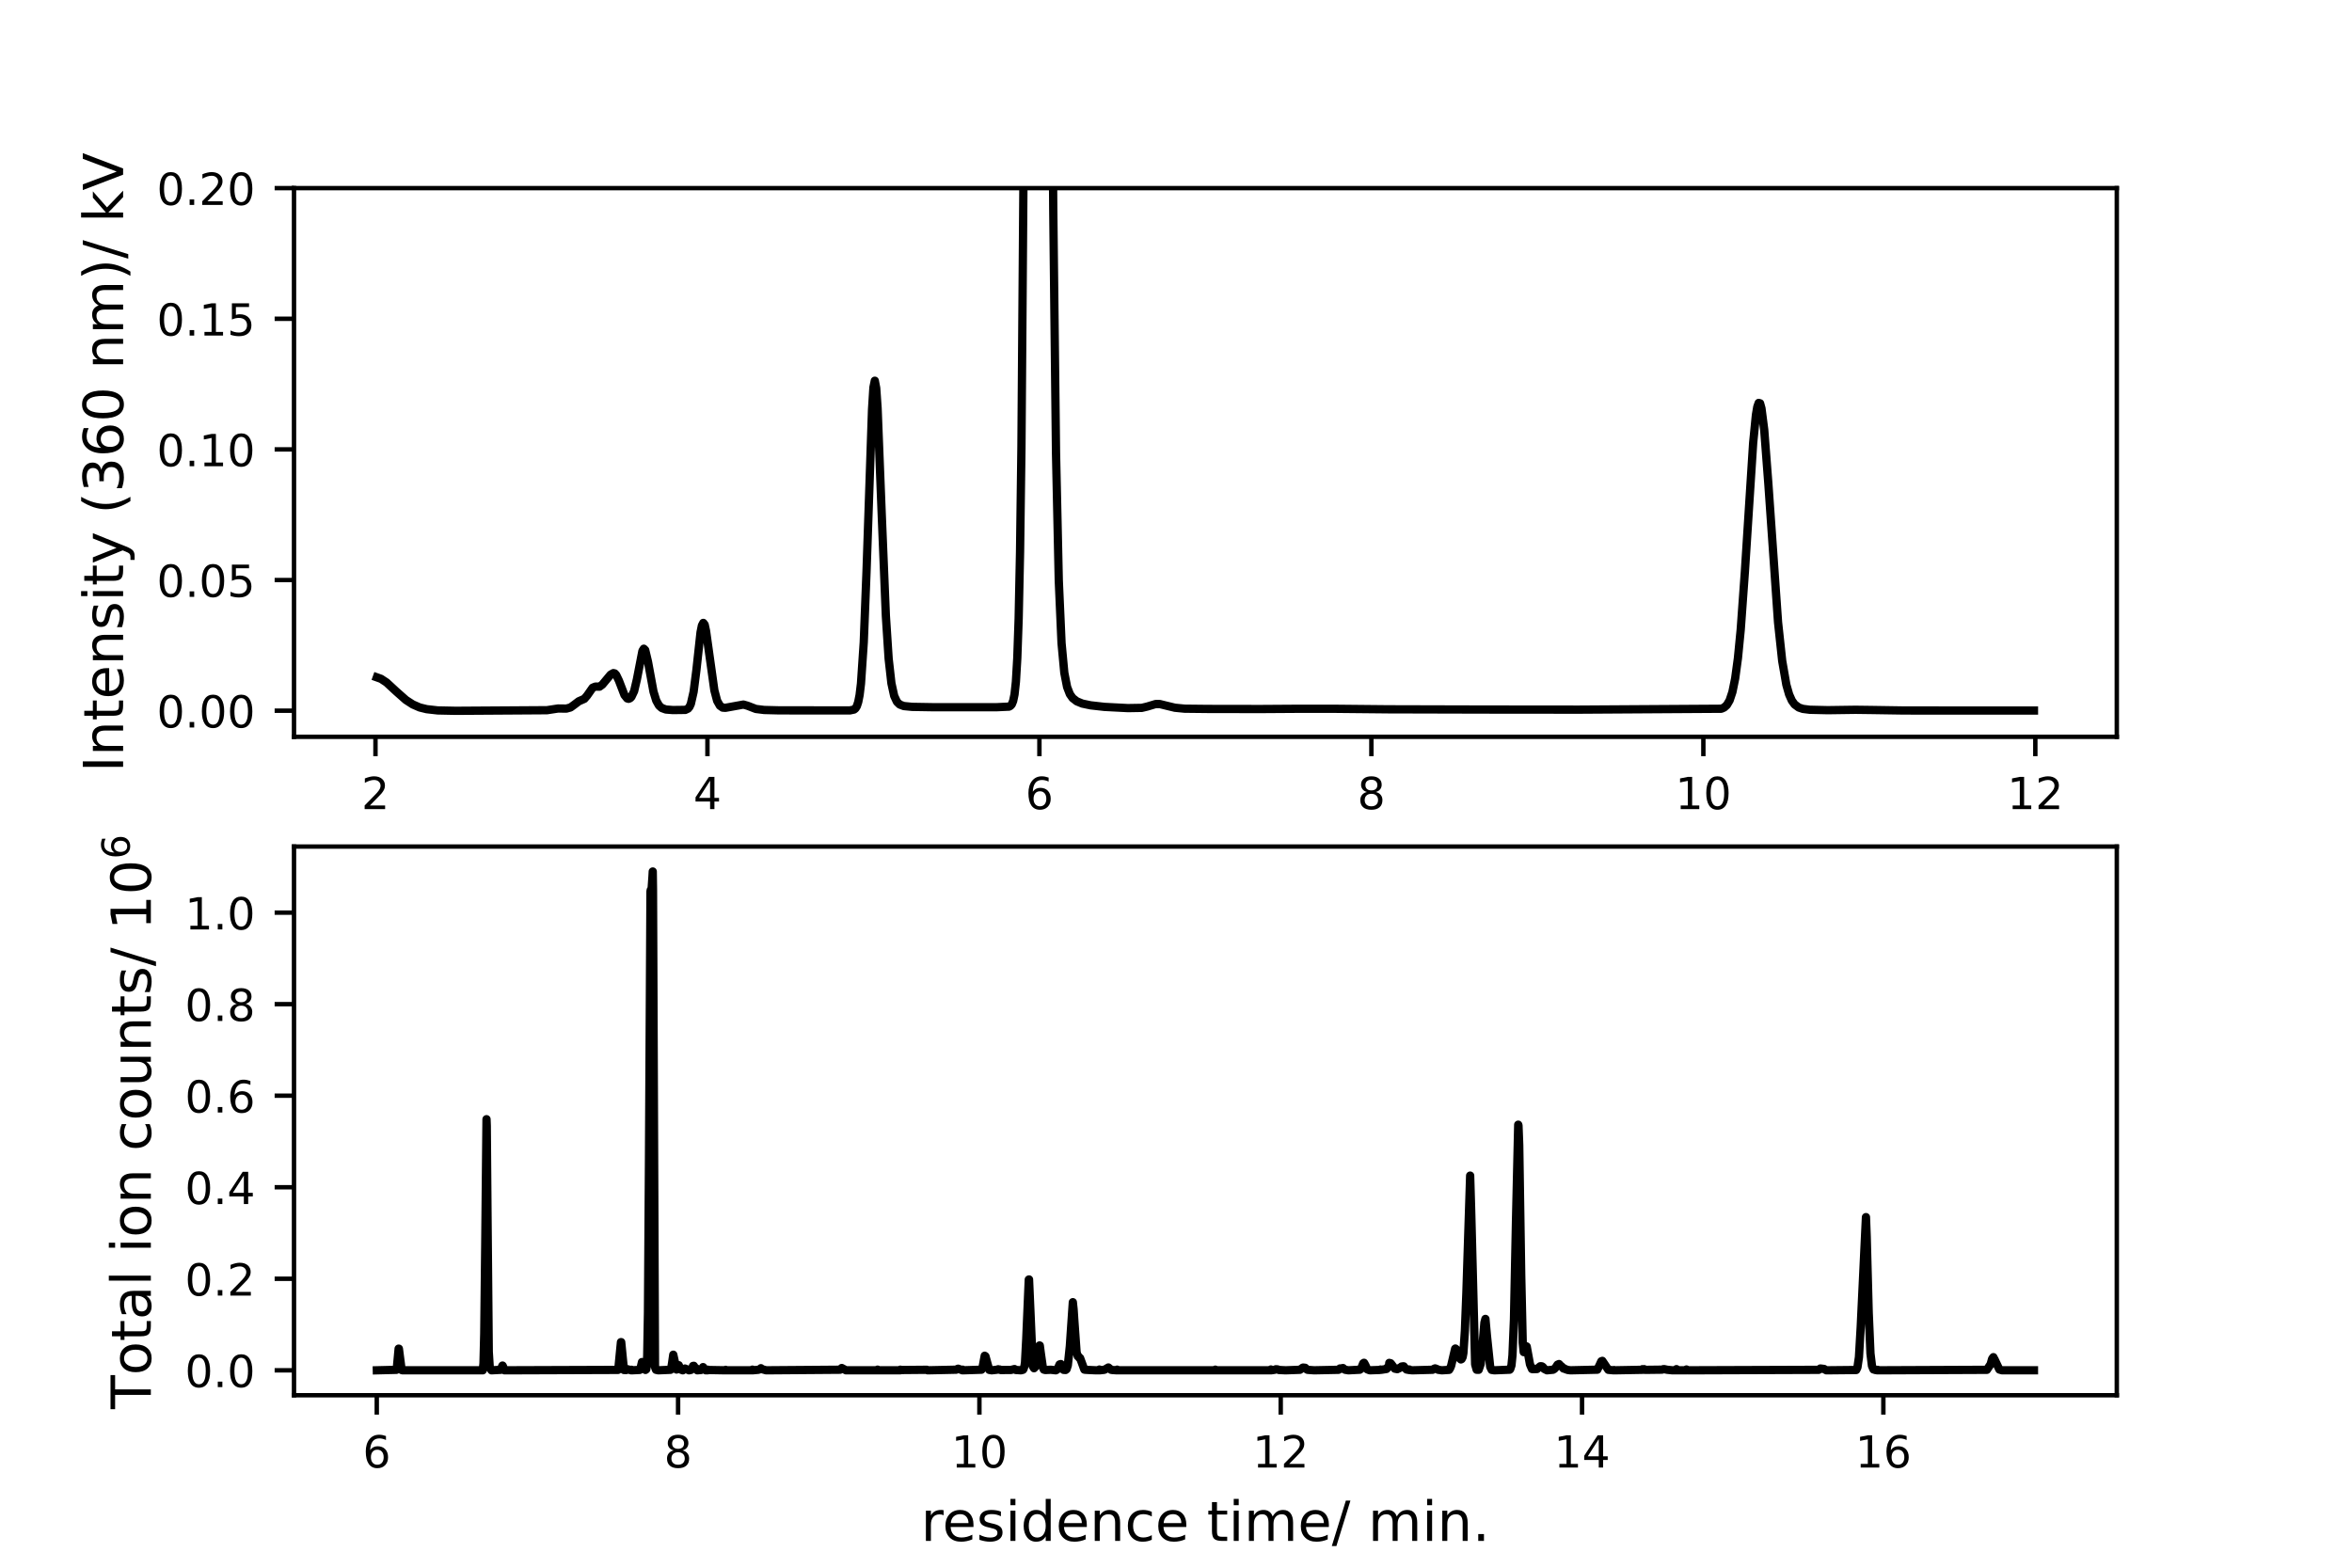 <?xml version="1.0" encoding="utf-8" standalone="no"?>
<!DOCTYPE svg PUBLIC "-//W3C//DTD SVG 1.1//EN"
  "http://www.w3.org/Graphics/SVG/1.1/DTD/svg11.dtd">
<!-- Created with matplotlib (https://matplotlib.org/) -->
<svg height="283.465pt" version="1.1" viewBox="0 0 425.197 283.465" width="425.197pt" xmlns="http://www.w3.org/2000/svg" xmlns:xlink="http://www.w3.org/1999/xlink">
 <defs>
  <style type="text/css">*{stroke-linecap:butt;stroke-linejoin:round;}</style>
 </defs>
 <g id="figure_1">
  <g id="patch_1">
   <path d="M 0 283.465 
L 425.197 283.465 
L 425.197 0 
L 0 0 
z
" style="fill:#ffffff;"/>
  </g>
  <g id="axes_1">
   <g id="patch_2">
    <path d="M 53.15 133.228 
L 382.677 133.228 
L 382.677 34.016 
L 53.15 34.016 
z
" style="fill:#ffffff;"/>
   </g>
   <g id="matplotlib.axis_1">
    <g id="xtick_1">
     <g id="line2d_1">
      <defs>
       <path d="M 0 0 
L 0 3.5 
" id="me559afd6b2" style="stroke:#000000;stroke-width:0.8;"/>
      </defs>
      <g>
       <use style="stroke:#000000;stroke-width:0.8;" x="67.878" xlink:href="#me559afd6b2" y="133.228"/>
      </g>
     </g>
     <g id="text_1">
      <!-- 2 -->
      <g transform="translate(65.333 146.307)scale(0.08 -0.08)">
       <defs>
        <path d="M 19.188 8.297 
L 53.609 8.297 
L 53.609 0 
L 7.328 0 
L 7.328 8.297 
Q 12.938 14.109 22.625 23.891 
Q 32.328 33.688 34.812 36.531 
Q 39.547 41.844 41.422 45.531 
Q 43.312 49.219 43.312 52.781 
Q 43.312 58.594 39.234 62.25 
Q 35.156 65.922 28.609 65.922 
Q 23.969 65.922 18.812 64.312 
Q 13.672 62.703 7.812 59.422 
L 7.812 69.391 
Q 13.766 71.781 18.938 73 
Q 24.125 74.219 28.422 74.219 
Q 39.75 74.219 46.484 68.547 
Q 53.219 62.891 53.219 53.422 
Q 53.219 48.922 51.531 44.891 
Q 49.859 40.875 45.406 35.406 
Q 44.188 33.984 37.641 27.219 
Q 31.109 20.453 19.188 8.297 
z
" id="DejaVuSans-50"/>
       </defs>
       <use xlink:href="#DejaVuSans-50"/>
      </g>
     </g>
    </g>
    <g id="xtick_2">
     <g id="line2d_2">
      <g>
       <use style="stroke:#000000;stroke-width:0.8;" x="127.892" xlink:href="#me559afd6b2" y="133.228"/>
      </g>
     </g>
     <g id="text_2">
      <!-- 4 -->
      <g transform="translate(125.347 146.307)scale(0.08 -0.08)">
       <defs>
        <path d="M 37.797 64.312 
L 12.891 25.391 
L 37.797 25.391 
z
M 35.203 72.906 
L 47.609 72.906 
L 47.609 25.391 
L 58.016 25.391 
L 58.016 17.188 
L 47.609 17.188 
L 47.609 0 
L 37.797 0 
L 37.797 17.188 
L 4.891 17.188 
L 4.891 26.703 
z
" id="DejaVuSans-52"/>
       </defs>
       <use xlink:href="#DejaVuSans-52"/>
      </g>
     </g>
    </g>
    <g id="xtick_3">
     <g id="line2d_3">
      <g>
       <use style="stroke:#000000;stroke-width:0.8;" x="187.906" xlink:href="#me559afd6b2" y="133.228"/>
      </g>
     </g>
     <g id="text_3">
      <!-- 6 -->
      <g transform="translate(185.361 146.307)scale(0.08 -0.08)">
       <defs>
        <path d="M 33.016 40.375 
Q 26.375 40.375 22.484 35.828 
Q 18.609 31.297 18.609 23.391 
Q 18.609 15.531 22.484 10.953 
Q 26.375 6.391 33.016 6.391 
Q 39.656 6.391 43.531 10.953 
Q 47.406 15.531 47.406 23.391 
Q 47.406 31.297 43.531 35.828 
Q 39.656 40.375 33.016 40.375 
z
M 52.594 71.297 
L 52.594 62.312 
Q 48.875 64.062 45.094 64.984 
Q 41.312 65.922 37.594 65.922 
Q 27.828 65.922 22.672 59.328 
Q 17.531 52.734 16.797 39.406 
Q 19.672 43.656 24.016 45.922 
Q 28.375 48.188 33.594 48.188 
Q 44.578 48.188 50.953 41.516 
Q 57.328 34.859 57.328 23.391 
Q 57.328 12.156 50.688 5.359 
Q 44.047 -1.422 33.016 -1.422 
Q 20.359 -1.422 13.672 8.266 
Q 6.984 17.969 6.984 36.375 
Q 6.984 53.656 15.188 63.938 
Q 23.391 74.219 37.203 74.219 
Q 40.922 74.219 44.703 73.484 
Q 48.484 72.75 52.594 71.297 
z
" id="DejaVuSans-54"/>
       </defs>
       <use xlink:href="#DejaVuSans-54"/>
      </g>
     </g>
    </g>
    <g id="xtick_4">
     <g id="line2d_4">
      <g>
       <use style="stroke:#000000;stroke-width:0.8;" x="247.92" xlink:href="#me559afd6b2" y="133.228"/>
      </g>
     </g>
     <g id="text_4">
      <!-- 8 -->
      <g transform="translate(245.375 146.307)scale(0.08 -0.08)">
       <defs>
        <path d="M 31.781 34.625 
Q 24.75 34.625 20.719 30.859 
Q 16.703 27.094 16.703 20.516 
Q 16.703 13.922 20.719 10.156 
Q 24.75 6.391 31.781 6.391 
Q 38.812 6.391 42.859 10.172 
Q 46.922 13.969 46.922 20.516 
Q 46.922 27.094 42.891 30.859 
Q 38.875 34.625 31.781 34.625 
z
M 21.922 38.812 
Q 15.578 40.375 12.031 44.719 
Q 8.5 49.078 8.5 55.328 
Q 8.5 64.062 14.719 69.141 
Q 20.953 74.219 31.781 74.219 
Q 42.672 74.219 48.875 69.141 
Q 55.078 64.062 55.078 55.328 
Q 55.078 49.078 51.531 44.719 
Q 48 40.375 41.703 38.812 
Q 48.828 37.156 52.797 32.312 
Q 56.781 27.484 56.781 20.516 
Q 56.781 9.906 50.312 4.234 
Q 43.844 -1.422 31.781 -1.422 
Q 19.734 -1.422 13.25 4.234 
Q 6.781 9.906 6.781 20.516 
Q 6.781 27.484 10.781 32.312 
Q 14.797 37.156 21.922 38.812 
z
M 18.312 54.391 
Q 18.312 48.734 21.844 45.562 
Q 25.391 42.391 31.781 42.391 
Q 38.141 42.391 41.719 45.562 
Q 45.312 48.734 45.312 54.391 
Q 45.312 60.062 41.719 63.234 
Q 38.141 66.406 31.781 66.406 
Q 25.391 66.406 21.844 63.234 
Q 18.312 60.062 18.312 54.391 
z
" id="DejaVuSans-56"/>
       </defs>
       <use xlink:href="#DejaVuSans-56"/>
      </g>
     </g>
    </g>
    <g id="xtick_5">
     <g id="line2d_5">
      <g>
       <use style="stroke:#000000;stroke-width:0.8;" x="307.935" xlink:href="#me559afd6b2" y="133.228"/>
      </g>
     </g>
     <g id="text_5">
      <!-- 10 -->
      <g transform="translate(302.845 146.307)scale(0.08 -0.08)">
       <defs>
        <path d="M 12.406 8.297 
L 28.516 8.297 
L 28.516 63.922 
L 10.984 60.406 
L 10.984 69.391 
L 28.422 72.906 
L 38.281 72.906 
L 38.281 8.297 
L 54.391 8.297 
L 54.391 0 
L 12.406 0 
z
" id="DejaVuSans-49"/>
        <path d="M 31.781 66.406 
Q 24.172 66.406 20.328 58.906 
Q 16.5 51.422 16.5 36.375 
Q 16.5 21.391 20.328 13.891 
Q 24.172 6.391 31.781 6.391 
Q 39.453 6.391 43.281 13.891 
Q 47.125 21.391 47.125 36.375 
Q 47.125 51.422 43.281 58.906 
Q 39.453 66.406 31.781 66.406 
z
M 31.781 74.219 
Q 44.047 74.219 50.516 64.516 
Q 56.984 54.828 56.984 36.375 
Q 56.984 17.969 50.516 8.266 
Q 44.047 -1.422 31.781 -1.422 
Q 19.531 -1.422 13.062 8.266 
Q 6.594 17.969 6.594 36.375 
Q 6.594 54.828 13.062 64.516 
Q 19.531 74.219 31.781 74.219 
z
" id="DejaVuSans-48"/>
       </defs>
       <use xlink:href="#DejaVuSans-49"/>
       <use x="63.623" xlink:href="#DejaVuSans-48"/>
      </g>
     </g>
    </g>
    <g id="xtick_6">
     <g id="line2d_6">
      <g>
       <use style="stroke:#000000;stroke-width:0.8;" x="367.949" xlink:href="#me559afd6b2" y="133.228"/>
      </g>
     </g>
     <g id="text_6">
      <!-- 12 -->
      <g transform="translate(362.859 146.307)scale(0.08 -0.08)">
       <use xlink:href="#DejaVuSans-49"/>
       <use x="63.623" xlink:href="#DejaVuSans-50"/>
      </g>
     </g>
    </g>
   </g>
   <g id="matplotlib.axis_2">
    <g id="ytick_1">
     <g id="line2d_7">
      <defs>
       <path d="M 0 0 
L -3.5 0 
" id="m6d2a0eb94e" style="stroke:#000000;stroke-width:0.8;"/>
      </defs>
      <g>
       <use style="stroke:#000000;stroke-width:0.8;" x="53.15" xlink:href="#m6d2a0eb94e" y="128.504"/>
      </g>
     </g>
     <g id="text_7">
      <!-- 0.00 -->
      <g transform="translate(28.337 131.543)scale(0.08 -0.08)">
       <defs>
        <path d="M 10.688 12.406 
L 21 12.406 
L 21 0 
L 10.688 0 
z
" id="DejaVuSans-46"/>
       </defs>
       <use xlink:href="#DejaVuSans-48"/>
       <use x="63.623" xlink:href="#DejaVuSans-46"/>
       <use x="95.41" xlink:href="#DejaVuSans-48"/>
       <use x="159.033" xlink:href="#DejaVuSans-48"/>
      </g>
     </g>
    </g>
    <g id="ytick_2">
     <g id="line2d_8">
      <g>
       <use style="stroke:#000000;stroke-width:0.8;" x="53.15" xlink:href="#m6d2a0eb94e" y="104.882"/>
      </g>
     </g>
     <g id="text_8">
      <!-- 0.05 -->
      <g transform="translate(28.337 107.921)scale(0.08 -0.08)">
       <defs>
        <path d="M 10.797 72.906 
L 49.516 72.906 
L 49.516 64.594 
L 19.828 64.594 
L 19.828 46.734 
Q 21.969 47.469 24.109 47.828 
Q 26.266 48.188 28.422 48.188 
Q 40.625 48.188 47.75 41.5 
Q 54.891 34.812 54.891 23.391 
Q 54.891 11.625 47.562 5.094 
Q 40.234 -1.422 26.906 -1.422 
Q 22.312 -1.422 17.547 -0.641 
Q 12.797 0.141 7.719 1.703 
L 7.719 11.625 
Q 12.109 9.234 16.797 8.062 
Q 21.484 6.891 26.703 6.891 
Q 35.156 6.891 40.078 11.328 
Q 45.016 15.766 45.016 23.391 
Q 45.016 31 40.078 35.438 
Q 35.156 39.891 26.703 39.891 
Q 22.75 39.891 18.812 39.016 
Q 14.891 38.141 10.797 36.281 
z
" id="DejaVuSans-53"/>
       </defs>
       <use xlink:href="#DejaVuSans-48"/>
       <use x="63.623" xlink:href="#DejaVuSans-46"/>
       <use x="95.41" xlink:href="#DejaVuSans-48"/>
       <use x="159.033" xlink:href="#DejaVuSans-53"/>
      </g>
     </g>
    </g>
    <g id="ytick_3">
     <g id="line2d_9">
      <g>
       <use style="stroke:#000000;stroke-width:0.8;" x="53.15" xlink:href="#m6d2a0eb94e" y="81.26"/>
      </g>
     </g>
     <g id="text_9">
      <!-- 0.10 -->
      <g transform="translate(28.337 84.299)scale(0.08 -0.08)">
       <use xlink:href="#DejaVuSans-48"/>
       <use x="63.623" xlink:href="#DejaVuSans-46"/>
       <use x="95.41" xlink:href="#DejaVuSans-49"/>
       <use x="159.033" xlink:href="#DejaVuSans-48"/>
      </g>
     </g>
    </g>
    <g id="ytick_4">
     <g id="line2d_10">
      <g>
       <use style="stroke:#000000;stroke-width:0.8;" x="53.15" xlink:href="#m6d2a0eb94e" y="57.638"/>
      </g>
     </g>
     <g id="text_10">
      <!-- 0.15 -->
      <g transform="translate(28.337 60.677)scale(0.08 -0.08)">
       <use xlink:href="#DejaVuSans-48"/>
       <use x="63.623" xlink:href="#DejaVuSans-46"/>
       <use x="95.41" xlink:href="#DejaVuSans-49"/>
       <use x="159.033" xlink:href="#DejaVuSans-53"/>
      </g>
     </g>
    </g>
    <g id="ytick_5">
     <g id="line2d_11">
      <g>
       <use style="stroke:#000000;stroke-width:0.8;" x="53.15" xlink:href="#m6d2a0eb94e" y="34.016"/>
      </g>
     </g>
     <g id="text_11">
      <!-- 0.20 -->
      <g transform="translate(28.337 37.055)scale(0.08 -0.08)">
       <use xlink:href="#DejaVuSans-48"/>
       <use x="63.623" xlink:href="#DejaVuSans-46"/>
       <use x="95.41" xlink:href="#DejaVuSans-50"/>
       <use x="159.033" xlink:href="#DejaVuSans-48"/>
      </g>
     </g>
    </g>
    <g id="text_12">
     <!-- Intensity (360 nm)/ kV -->
     <g transform="translate(22.257 139.636)rotate(-90)scale(0.1 -0.1)">
      <defs>
       <path d="M 9.812 72.906 
L 19.672 72.906 
L 19.672 0 
L 9.812 0 
z
" id="DejaVuSans-73"/>
       <path d="M 54.891 33.016 
L 54.891 0 
L 45.906 0 
L 45.906 32.719 
Q 45.906 40.484 42.875 44.328 
Q 39.844 48.188 33.797 48.188 
Q 26.516 48.188 22.312 43.547 
Q 18.109 38.922 18.109 30.906 
L 18.109 0 
L 9.078 0 
L 9.078 54.688 
L 18.109 54.688 
L 18.109 46.188 
Q 21.344 51.125 25.703 53.562 
Q 30.078 56 35.797 56 
Q 45.219 56 50.047 50.172 
Q 54.891 44.344 54.891 33.016 
z
" id="DejaVuSans-110"/>
       <path d="M 18.312 70.219 
L 18.312 54.688 
L 36.812 54.688 
L 36.812 47.703 
L 18.312 47.703 
L 18.312 18.016 
Q 18.312 11.328 20.141 9.422 
Q 21.969 7.516 27.594 7.516 
L 36.812 7.516 
L 36.812 0 
L 27.594 0 
Q 17.188 0 13.234 3.875 
Q 9.281 7.766 9.281 18.016 
L 9.281 47.703 
L 2.688 47.703 
L 2.688 54.688 
L 9.281 54.688 
L 9.281 70.219 
z
" id="DejaVuSans-116"/>
       <path d="M 56.203 29.594 
L 56.203 25.203 
L 14.891 25.203 
Q 15.484 15.922 20.484 11.062 
Q 25.484 6.203 34.422 6.203 
Q 39.594 6.203 44.453 7.469 
Q 49.312 8.734 54.109 11.281 
L 54.109 2.781 
Q 49.266 0.734 44.188 -0.344 
Q 39.109 -1.422 33.891 -1.422 
Q 20.797 -1.422 13.156 6.188 
Q 5.516 13.812 5.516 26.812 
Q 5.516 40.234 12.766 48.109 
Q 20.016 56 32.328 56 
Q 43.359 56 49.781 48.891 
Q 56.203 41.797 56.203 29.594 
z
M 47.219 32.234 
Q 47.125 39.594 43.094 43.984 
Q 39.062 48.391 32.422 48.391 
Q 24.906 48.391 20.391 44.141 
Q 15.875 39.891 15.188 32.172 
z
" id="DejaVuSans-101"/>
       <path d="M 44.281 53.078 
L 44.281 44.578 
Q 40.484 46.531 36.375 47.5 
Q 32.281 48.484 27.875 48.484 
Q 21.188 48.484 17.844 46.438 
Q 14.5 44.391 14.5 40.281 
Q 14.5 37.156 16.891 35.375 
Q 19.281 33.594 26.516 31.984 
L 29.594 31.297 
Q 39.156 29.25 43.188 25.516 
Q 47.219 21.781 47.219 15.094 
Q 47.219 7.469 41.188 3.016 
Q 35.156 -1.422 24.609 -1.422 
Q 20.219 -1.422 15.453 -0.562 
Q 10.688 0.297 5.422 2 
L 5.422 11.281 
Q 10.406 8.688 15.234 7.391 
Q 20.062 6.109 24.812 6.109 
Q 31.156 6.109 34.562 8.281 
Q 37.984 10.453 37.984 14.406 
Q 37.984 18.062 35.516 20.016 
Q 33.062 21.969 24.703 23.781 
L 21.578 24.516 
Q 13.234 26.266 9.516 29.906 
Q 5.812 33.547 5.812 39.891 
Q 5.812 47.609 11.281 51.797 
Q 16.75 56 26.812 56 
Q 31.781 56 36.172 55.266 
Q 40.578 54.547 44.281 53.078 
z
" id="DejaVuSans-115"/>
       <path d="M 9.422 54.688 
L 18.406 54.688 
L 18.406 0 
L 9.422 0 
z
M 9.422 75.984 
L 18.406 75.984 
L 18.406 64.594 
L 9.422 64.594 
z
" id="DejaVuSans-105"/>
       <path d="M 32.172 -5.078 
Q 28.375 -14.844 24.75 -17.812 
Q 21.141 -20.797 15.094 -20.797 
L 7.906 -20.797 
L 7.906 -13.281 
L 13.188 -13.281 
Q 16.891 -13.281 18.938 -11.516 
Q 21 -9.766 23.484 -3.219 
L 25.094 0.875 
L 2.984 54.688 
L 12.5 54.688 
L 29.594 11.922 
L 46.688 54.688 
L 56.203 54.688 
z
" id="DejaVuSans-121"/>
       <path id="DejaVuSans-32"/>
       <path d="M 31 75.875 
Q 24.469 64.656 21.281 53.656 
Q 18.109 42.672 18.109 31.391 
Q 18.109 20.125 21.312 9.062 
Q 24.516 -2 31 -13.188 
L 23.188 -13.188 
Q 15.875 -1.703 12.234 9.375 
Q 8.594 20.453 8.594 31.391 
Q 8.594 42.281 12.203 53.312 
Q 15.828 64.359 23.188 75.875 
z
" id="DejaVuSans-40"/>
       <path d="M 40.578 39.312 
Q 47.656 37.797 51.625 33 
Q 55.609 28.219 55.609 21.188 
Q 55.609 10.406 48.188 4.484 
Q 40.766 -1.422 27.094 -1.422 
Q 22.516 -1.422 17.656 -0.516 
Q 12.797 0.391 7.625 2.203 
L 7.625 11.719 
Q 11.719 9.328 16.594 8.109 
Q 21.484 6.891 26.812 6.891 
Q 36.078 6.891 40.938 10.547 
Q 45.797 14.203 45.797 21.188 
Q 45.797 27.641 41.281 31.266 
Q 36.766 34.906 28.719 34.906 
L 20.219 34.906 
L 20.219 43.016 
L 29.109 43.016 
Q 36.375 43.016 40.234 45.922 
Q 44.094 48.828 44.094 54.297 
Q 44.094 59.906 40.109 62.906 
Q 36.141 65.922 28.719 65.922 
Q 24.656 65.922 20.016 65.031 
Q 15.375 64.156 9.812 62.312 
L 9.812 71.094 
Q 15.438 72.656 20.344 73.438 
Q 25.25 74.219 29.594 74.219 
Q 40.828 74.219 47.359 69.109 
Q 53.906 64.016 53.906 55.328 
Q 53.906 49.266 50.438 45.094 
Q 46.969 40.922 40.578 39.312 
z
" id="DejaVuSans-51"/>
       <path d="M 52 44.188 
Q 55.375 50.25 60.062 53.125 
Q 64.75 56 71.094 56 
Q 79.641 56 84.281 50.016 
Q 88.922 44.047 88.922 33.016 
L 88.922 0 
L 79.891 0 
L 79.891 32.719 
Q 79.891 40.578 77.094 44.375 
Q 74.312 48.188 68.609 48.188 
Q 61.625 48.188 57.562 43.547 
Q 53.516 38.922 53.516 30.906 
L 53.516 0 
L 44.484 0 
L 44.484 32.719 
Q 44.484 40.625 41.703 44.406 
Q 38.922 48.188 33.109 48.188 
Q 26.219 48.188 22.156 43.531 
Q 18.109 38.875 18.109 30.906 
L 18.109 0 
L 9.078 0 
L 9.078 54.688 
L 18.109 54.688 
L 18.109 46.188 
Q 21.188 51.219 25.484 53.609 
Q 29.781 56 35.688 56 
Q 41.656 56 45.828 52.969 
Q 50 49.953 52 44.188 
z
" id="DejaVuSans-109"/>
       <path d="M 8.016 75.875 
L 15.828 75.875 
Q 23.141 64.359 26.781 53.312 
Q 30.422 42.281 30.422 31.391 
Q 30.422 20.453 26.781 9.375 
Q 23.141 -1.703 15.828 -13.188 
L 8.016 -13.188 
Q 14.5 -2 17.703 9.062 
Q 20.906 20.125 20.906 31.391 
Q 20.906 42.672 17.703 53.656 
Q 14.5 64.656 8.016 75.875 
z
" id="DejaVuSans-41"/>
       <path d="M 25.391 72.906 
L 33.688 72.906 
L 8.297 -9.281 
L 0 -9.281 
z
" id="DejaVuSans-47"/>
       <path d="M 9.078 75.984 
L 18.109 75.984 
L 18.109 31.109 
L 44.922 54.688 
L 56.391 54.688 
L 27.391 29.109 
L 57.625 0 
L 45.906 0 
L 18.109 26.703 
L 18.109 0 
L 9.078 0 
z
" id="DejaVuSans-107"/>
       <path d="M 28.609 0 
L 0.781 72.906 
L 11.078 72.906 
L 34.188 11.531 
L 57.328 72.906 
L 67.578 72.906 
L 39.797 0 
z
" id="DejaVuSans-86"/>
      </defs>
      <use xlink:href="#DejaVuSans-73"/>
      <use x="29.492" xlink:href="#DejaVuSans-110"/>
      <use x="92.871" xlink:href="#DejaVuSans-116"/>
      <use x="132.08" xlink:href="#DejaVuSans-101"/>
      <use x="193.604" xlink:href="#DejaVuSans-110"/>
      <use x="256.982" xlink:href="#DejaVuSans-115"/>
      <use x="309.082" xlink:href="#DejaVuSans-105"/>
      <use x="336.865" xlink:href="#DejaVuSans-116"/>
      <use x="376.074" xlink:href="#DejaVuSans-121"/>
      <use x="435.254" xlink:href="#DejaVuSans-32"/>
      <use x="467.041" xlink:href="#DejaVuSans-40"/>
      <use x="506.055" xlink:href="#DejaVuSans-51"/>
      <use x="569.678" xlink:href="#DejaVuSans-54"/>
      <use x="633.301" xlink:href="#DejaVuSans-48"/>
      <use x="696.924" xlink:href="#DejaVuSans-32"/>
      <use x="728.711" xlink:href="#DejaVuSans-110"/>
      <use x="792.09" xlink:href="#DejaVuSans-109"/>
      <use x="889.502" xlink:href="#DejaVuSans-41"/>
      <use x="928.516" xlink:href="#DejaVuSans-47"/>
      <use x="962.207" xlink:href="#DejaVuSans-32"/>
      <use x="993.994" xlink:href="#DejaVuSans-107"/>
      <use x="1051.904" xlink:href="#DejaVuSans-86"/>
     </g>
    </g>
   </g>
   <g id="line2d_12">
    <path clip-path="url(#p695d93483e)" d="M 68.128 122.472 
L 68.878 122.741 
L 69.879 123.401 
L 71.629 125.02 
L 73.379 126.567 
L 74.63 127.378 
L 75.88 127.922 
L 77.13 128.23 
L 79.131 128.457 
L 82.381 128.526 
L 98.885 128.418 
L 100.886 128.11 
L 102.386 128.128 
L 103.136 127.92 
L 103.887 127.373 
L 104.637 126.802 
L 105.637 126.363 
L 106.137 125.782 
L 107.137 124.356 
L 107.638 124.146 
L 108.388 124.157 
L 108.888 123.79 
L 110.388 121.989 
L 110.888 121.709 
L 111.138 121.765 
L 111.388 122.031 
L 111.889 123.069 
L 112.889 125.673 
L 113.389 126.289 
L 113.639 126.356 
L 113.889 126.265 
L 114.139 126.021 
L 114.639 124.972 
L 115.139 122.841 
L 116.139 117.695 
L 116.39 117.299 
L 116.64 117.547 
L 117.14 119.634 
L 118.14 125.069 
L 118.64 126.686 
L 119.14 127.578 
L 119.64 128.024 
L 120.39 128.293 
L 121.641 128.39 
L 123.891 128.361 
L 124.391 128.125 
L 124.642 127.816 
L 124.892 127.273 
L 125.392 125.087 
L 125.892 121.197 
L 126.642 114.344 
L 126.892 113.104 
L 127.142 112.632 
L 127.392 112.958 
L 127.642 114.114 
L 129.143 124.825 
L 129.643 126.717 
L 130.143 127.598 
L 130.643 127.95 
L 131.143 127.986 
L 134.394 127.396 
L 135.144 127.611 
L 136.644 128.189 
L 138.145 128.377 
L 140.895 128.446 
L 153.648 128.456 
L 154.398 128.295 
L 154.649 128.095 
L 154.899 127.69 
L 155.149 126.937 
L 155.399 125.673 
L 155.649 123.597 
L 156.149 116.155 
L 156.649 103.389 
L 157.649 74.045 
L 157.899 70.062 
L 158.149 68.842 
L 158.4 70.168 
L 158.649 73.77 
L 159.4 93.015 
L 160.15 111.393 
L 160.65 119.101 
L 161.15 123.545 
L 161.65 125.823 
L 162.15 126.898 
L 162.65 127.386 
L 163.4 127.667 
L 164.901 127.812 
L 168.902 127.88 
L 180.155 127.876 
L 182.405 127.771 
L 182.655 127.64 
L 182.905 127.368 
L 183.155 126.756 
L 183.405 125.568 
L 183.655 123.278 
L 183.906 119.021 
L 184.155 111.82 
L 184.405 99.825 
L 184.656 80.914 
L 185.156 14.16 
L 185.229 -1 
M 190.125 -1 
L 190.407 37.728 
L 190.907 81.854 
L 191.407 104.956 
L 191.907 116.276 
L 192.407 121.647 
L 192.908 124.216 
L 193.408 125.511 
L 193.908 126.222 
L 194.658 126.806 
L 195.658 127.218 
L 197.158 127.534 
L 199.659 127.817 
L 203.91 128.038 
L 206.411 127.995 
L 207.411 127.755 
L 208.911 127.303 
L 209.661 127.302 
L 210.912 127.611 
L 212.412 127.972 
L 214.163 128.143 
L 218.414 128.189 
L 227.916 128.204 
L 234.667 128.16 
L 240.919 128.157 
L 250.921 128.255 
L 268.425 128.299 
L 285.429 128.316 
L 311.185 128.153 
L 311.685 127.933 
L 312.186 127.482 
L 312.686 126.628 
L 313.186 125.124 
L 313.686 122.673 
L 314.186 118.989 
L 314.686 113.857 
L 315.436 103.448 
L 316.937 80.086 
L 317.437 75.033 
L 317.687 73.569 
L 317.937 72.857 
L 318.187 72.926 
L 318.437 73.828 
L 318.937 77.703 
L 319.687 87.506 
L 321.438 112.53 
L 322.188 119.501 
L 322.938 123.816 
L 323.438 125.572 
L 323.938 126.692 
L 324.438 127.38 
L 325.189 127.931 
L 325.939 128.181 
L 327.189 128.338 
L 330.44 128.412 
L 335.441 128.342 
L 338.442 128.38 
L 344.193 128.469 
L 361.697 128.481 
L 367.699 128.477 
L 367.699 128.477 
" style="fill:none;stroke:#000000;stroke-linecap:square;stroke-width:1.5;"/>
   </g>
   <g id="patch_3">
    <path d="M 53.15 133.228 
L 53.15 34.016 
" style="fill:none;stroke:#000000;stroke-linecap:square;stroke-linejoin:miter;stroke-width:0.8;"/>
   </g>
   <g id="patch_4">
    <path d="M 382.677 133.228 
L 382.677 34.016 
" style="fill:none;stroke:#000000;stroke-linecap:square;stroke-linejoin:miter;stroke-width:0.8;"/>
   </g>
   <g id="patch_5">
    <path d="M 53.15 133.228 
L 382.677 133.228 
" style="fill:none;stroke:#000000;stroke-linecap:square;stroke-linejoin:miter;stroke-width:0.8;"/>
   </g>
   <g id="patch_6">
    <path d="M 53.15 34.016 
L 382.677 34.016 
" style="fill:none;stroke:#000000;stroke-linecap:square;stroke-linejoin:miter;stroke-width:0.8;"/>
   </g>
  </g>
  <g id="axes_2">
   <g id="patch_7">
    <path d="M 53.15 252.283 
L 382.677 252.283 
L 382.677 153.071 
L 53.15 153.071 
z
" style="fill:#ffffff;"/>
   </g>
   <g id="matplotlib.axis_3">
    <g id="xtick_7">
     <g id="line2d_13">
      <g>
       <use style="stroke:#000000;stroke-width:0.8;" x="68.112" xlink:href="#me559afd6b2" y="252.283"/>
      </g>
     </g>
     <g id="text_13">
      <!-- 6 -->
      <g transform="translate(65.567 265.362)scale(0.08 -0.08)">
       <use xlink:href="#DejaVuSans-54"/>
      </g>
     </g>
    </g>
    <g id="xtick_8">
     <g id="line2d_14">
      <g>
       <use style="stroke:#000000;stroke-width:0.8;" x="122.585" xlink:href="#me559afd6b2" y="252.283"/>
      </g>
     </g>
     <g id="text_14">
      <!-- 8 -->
      <g transform="translate(120.04 265.362)scale(0.08 -0.08)">
       <use xlink:href="#DejaVuSans-56"/>
      </g>
     </g>
    </g>
    <g id="xtick_9">
     <g id="line2d_15">
      <g>
       <use style="stroke:#000000;stroke-width:0.8;" x="177.058" xlink:href="#me559afd6b2" y="252.283"/>
      </g>
     </g>
     <g id="text_15">
      <!-- 10 -->
      <g transform="translate(171.968 265.362)scale(0.08 -0.08)">
       <use xlink:href="#DejaVuSans-49"/>
       <use x="63.623" xlink:href="#DejaVuSans-48"/>
      </g>
     </g>
    </g>
    <g id="xtick_10">
     <g id="line2d_16">
      <g>
       <use style="stroke:#000000;stroke-width:0.8;" x="231.53" xlink:href="#me559afd6b2" y="252.283"/>
      </g>
     </g>
     <g id="text_16">
      <!-- 12 -->
      <g transform="translate(226.44 265.362)scale(0.08 -0.08)">
       <use xlink:href="#DejaVuSans-49"/>
       <use x="63.623" xlink:href="#DejaVuSans-50"/>
      </g>
     </g>
    </g>
    <g id="xtick_11">
     <g id="line2d_17">
      <g>
       <use style="stroke:#000000;stroke-width:0.8;" x="286.003" xlink:href="#me559afd6b2" y="252.283"/>
      </g>
     </g>
     <g id="text_17">
      <!-- 14 -->
      <g transform="translate(280.913 265.362)scale(0.08 -0.08)">
       <use xlink:href="#DejaVuSans-49"/>
       <use x="63.623" xlink:href="#DejaVuSans-52"/>
      </g>
     </g>
    </g>
    <g id="xtick_12">
     <g id="line2d_18">
      <g>
       <use style="stroke:#000000;stroke-width:0.8;" x="340.476" xlink:href="#me559afd6b2" y="252.283"/>
      </g>
     </g>
     <g id="text_18">
      <!-- 16 -->
      <g transform="translate(335.386 265.362)scale(0.08 -0.08)">
       <use xlink:href="#DejaVuSans-49"/>
       <use x="63.623" xlink:href="#DejaVuSans-54"/>
      </g>
     </g>
    </g>
    <g id="text_19">
     <!-- residence time/ min. -->
     <g transform="translate(166.479 278.624)scale(0.1 -0.1)">
      <defs>
       <path d="M 41.109 46.297 
Q 39.594 47.172 37.812 47.578 
Q 36.031 48 33.891 48 
Q 26.266 48 22.188 43.047 
Q 18.109 38.094 18.109 28.812 
L 18.109 0 
L 9.078 0 
L 9.078 54.688 
L 18.109 54.688 
L 18.109 46.188 
Q 20.953 51.172 25.484 53.578 
Q 30.031 56 36.531 56 
Q 37.453 56 38.578 55.875 
Q 39.703 55.766 41.062 55.516 
z
" id="DejaVuSans-114"/>
       <path d="M 45.406 46.391 
L 45.406 75.984 
L 54.391 75.984 
L 54.391 0 
L 45.406 0 
L 45.406 8.203 
Q 42.578 3.328 38.25 0.953 
Q 33.938 -1.422 27.875 -1.422 
Q 17.969 -1.422 11.734 6.484 
Q 5.516 14.406 5.516 27.297 
Q 5.516 40.188 11.734 48.094 
Q 17.969 56 27.875 56 
Q 33.938 56 38.25 53.625 
Q 42.578 51.266 45.406 46.391 
z
M 14.797 27.297 
Q 14.797 17.391 18.875 11.75 
Q 22.953 6.109 30.078 6.109 
Q 37.203 6.109 41.297 11.75 
Q 45.406 17.391 45.406 27.297 
Q 45.406 37.203 41.297 42.844 
Q 37.203 48.484 30.078 48.484 
Q 22.953 48.484 18.875 42.844 
Q 14.797 37.203 14.797 27.297 
z
" id="DejaVuSans-100"/>
       <path d="M 48.781 52.594 
L 48.781 44.188 
Q 44.969 46.297 41.141 47.344 
Q 37.312 48.391 33.406 48.391 
Q 24.656 48.391 19.812 42.844 
Q 14.984 37.312 14.984 27.297 
Q 14.984 17.281 19.812 11.734 
Q 24.656 6.203 33.406 6.203 
Q 37.312 6.203 41.141 7.25 
Q 44.969 8.297 48.781 10.406 
L 48.781 2.094 
Q 45.016 0.344 40.984 -0.531 
Q 36.969 -1.422 32.422 -1.422 
Q 20.062 -1.422 12.781 6.344 
Q 5.516 14.109 5.516 27.297 
Q 5.516 40.672 12.859 48.328 
Q 20.219 56 33.016 56 
Q 37.156 56 41.109 55.141 
Q 45.062 54.297 48.781 52.594 
z
" id="DejaVuSans-99"/>
      </defs>
      <use xlink:href="#DejaVuSans-114"/>
      <use x="38.863" xlink:href="#DejaVuSans-101"/>
      <use x="100.387" xlink:href="#DejaVuSans-115"/>
      <use x="152.486" xlink:href="#DejaVuSans-105"/>
      <use x="180.27" xlink:href="#DejaVuSans-100"/>
      <use x="243.746" xlink:href="#DejaVuSans-101"/>
      <use x="305.27" xlink:href="#DejaVuSans-110"/>
      <use x="368.648" xlink:href="#DejaVuSans-99"/>
      <use x="423.629" xlink:href="#DejaVuSans-101"/>
      <use x="485.152" xlink:href="#DejaVuSans-32"/>
      <use x="516.939" xlink:href="#DejaVuSans-116"/>
      <use x="556.148" xlink:href="#DejaVuSans-105"/>
      <use x="583.932" xlink:href="#DejaVuSans-109"/>
      <use x="681.344" xlink:href="#DejaVuSans-101"/>
      <use x="742.867" xlink:href="#DejaVuSans-47"/>
      <use x="776.559" xlink:href="#DejaVuSans-32"/>
      <use x="808.346" xlink:href="#DejaVuSans-109"/>
      <use x="905.758" xlink:href="#DejaVuSans-105"/>
      <use x="933.541" xlink:href="#DejaVuSans-110"/>
      <use x="996.92" xlink:href="#DejaVuSans-46"/>
     </g>
    </g>
   </g>
   <g id="matplotlib.axis_4">
    <g id="ytick_6">
     <g id="line2d_19">
      <g>
       <use style="stroke:#000000;stroke-width:0.8;" x="53.15" xlink:href="#m6d2a0eb94e" y="247.774"/>
      </g>
     </g>
     <g id="text_20">
      <!-- 0.0 -->
      <g transform="translate(33.427 250.813)scale(0.08 -0.08)">
       <use xlink:href="#DejaVuSans-48"/>
       <use x="63.623" xlink:href="#DejaVuSans-46"/>
       <use x="95.41" xlink:href="#DejaVuSans-48"/>
      </g>
     </g>
    </g>
    <g id="ytick_7">
     <g id="line2d_20">
      <g>
       <use style="stroke:#000000;stroke-width:0.8;" x="53.15" xlink:href="#m6d2a0eb94e" y="231.223"/>
      </g>
     </g>
     <g id="text_21">
      <!-- 0.2 -->
      <g transform="translate(33.427 234.262)scale(0.08 -0.08)">
       <use xlink:href="#DejaVuSans-48"/>
       <use x="63.623" xlink:href="#DejaVuSans-46"/>
       <use x="95.41" xlink:href="#DejaVuSans-50"/>
      </g>
     </g>
    </g>
    <g id="ytick_8">
     <g id="line2d_21">
      <g>
       <use style="stroke:#000000;stroke-width:0.8;" x="53.15" xlink:href="#m6d2a0eb94e" y="214.672"/>
      </g>
     </g>
     <g id="text_22">
      <!-- 0.4 -->
      <g transform="translate(33.427 217.712)scale(0.08 -0.08)">
       <use xlink:href="#DejaVuSans-48"/>
       <use x="63.623" xlink:href="#DejaVuSans-46"/>
       <use x="95.41" xlink:href="#DejaVuSans-52"/>
      </g>
     </g>
    </g>
    <g id="ytick_9">
     <g id="line2d_22">
      <g>
       <use style="stroke:#000000;stroke-width:0.8;" x="53.15" xlink:href="#m6d2a0eb94e" y="198.121"/>
      </g>
     </g>
     <g id="text_23">
      <!-- 0.6 -->
      <g transform="translate(33.427 201.161)scale(0.08 -0.08)">
       <use xlink:href="#DejaVuSans-48"/>
       <use x="63.623" xlink:href="#DejaVuSans-46"/>
       <use x="95.41" xlink:href="#DejaVuSans-54"/>
      </g>
     </g>
    </g>
    <g id="ytick_10">
     <g id="line2d_23">
      <g>
       <use style="stroke:#000000;stroke-width:0.8;" x="53.15" xlink:href="#m6d2a0eb94e" y="181.571"/>
      </g>
     </g>
     <g id="text_24">
      <!-- 0.8 -->
      <g transform="translate(33.427 184.61)scale(0.08 -0.08)">
       <use xlink:href="#DejaVuSans-48"/>
       <use x="63.623" xlink:href="#DejaVuSans-46"/>
       <use x="95.41" xlink:href="#DejaVuSans-56"/>
      </g>
     </g>
    </g>
    <g id="ytick_11">
     <g id="line2d_24">
      <g>
       <use style="stroke:#000000;stroke-width:0.8;" x="53.15" xlink:href="#m6d2a0eb94e" y="165.02"/>
      </g>
     </g>
     <g id="text_25">
      <!-- 1.0 -->
      <g transform="translate(33.427 168.059)scale(0.08 -0.08)">
       <use xlink:href="#DejaVuSans-49"/>
       <use x="63.623" xlink:href="#DejaVuSans-46"/>
       <use x="95.41" xlink:href="#DejaVuSans-48"/>
      </g>
     </g>
    </g>
    <g id="text_26">
     <!-- Total ion counts/ 10$^6$ -->
     <g transform="translate(27.347 254.777)rotate(-90)scale(0.1 -0.1)">
      <defs>
       <path d="M -0.297 72.906 
L 61.375 72.906 
L 61.375 64.594 
L 35.5 64.594 
L 35.5 0 
L 25.594 0 
L 25.594 64.594 
L -0.297 64.594 
z
" id="DejaVuSans-84"/>
       <path d="M 30.609 48.391 
Q 23.391 48.391 19.188 42.75 
Q 14.984 37.109 14.984 27.297 
Q 14.984 17.484 19.156 11.844 
Q 23.344 6.203 30.609 6.203 
Q 37.797 6.203 41.984 11.859 
Q 46.188 17.531 46.188 27.297 
Q 46.188 37.016 41.984 42.703 
Q 37.797 48.391 30.609 48.391 
z
M 30.609 56 
Q 42.328 56 49.016 48.375 
Q 55.719 40.766 55.719 27.297 
Q 55.719 13.875 49.016 6.219 
Q 42.328 -1.422 30.609 -1.422 
Q 18.844 -1.422 12.172 6.219 
Q 5.516 13.875 5.516 27.297 
Q 5.516 40.766 12.172 48.375 
Q 18.844 56 30.609 56 
z
" id="DejaVuSans-111"/>
       <path d="M 34.281 27.484 
Q 23.391 27.484 19.188 25 
Q 14.984 22.516 14.984 16.5 
Q 14.984 11.719 18.141 8.906 
Q 21.297 6.109 26.703 6.109 
Q 34.188 6.109 38.703 11.406 
Q 43.219 16.703 43.219 25.484 
L 43.219 27.484 
z
M 52.203 31.203 
L 52.203 0 
L 43.219 0 
L 43.219 8.297 
Q 40.141 3.328 35.547 0.953 
Q 30.953 -1.422 24.312 -1.422 
Q 15.922 -1.422 10.953 3.297 
Q 6 8.016 6 15.922 
Q 6 25.141 12.172 29.828 
Q 18.359 34.516 30.609 34.516 
L 43.219 34.516 
L 43.219 35.406 
Q 43.219 41.609 39.141 45 
Q 35.062 48.391 27.688 48.391 
Q 23 48.391 18.547 47.266 
Q 14.109 46.141 10.016 43.891 
L 10.016 52.203 
Q 14.938 54.109 19.578 55.047 
Q 24.219 56 28.609 56 
Q 40.484 56 46.344 49.844 
Q 52.203 43.703 52.203 31.203 
z
" id="DejaVuSans-97"/>
       <path d="M 9.422 75.984 
L 18.406 75.984 
L 18.406 0 
L 9.422 0 
z
" id="DejaVuSans-108"/>
       <path d="M 8.5 21.578 
L 8.5 54.688 
L 17.484 54.688 
L 17.484 21.922 
Q 17.484 14.156 20.5 10.266 
Q 23.531 6.391 29.594 6.391 
Q 36.859 6.391 41.078 11.031 
Q 45.312 15.672 45.312 23.688 
L 45.312 54.688 
L 54.297 54.688 
L 54.297 0 
L 45.312 0 
L 45.312 8.406 
Q 42.047 3.422 37.719 1 
Q 33.406 -1.422 27.688 -1.422 
Q 18.266 -1.422 13.375 4.438 
Q 8.5 10.297 8.5 21.578 
z
M 31.109 56 
z
" id="DejaVuSans-117"/>
      </defs>
      <use transform="translate(0 0.766)" xlink:href="#DejaVuSans-84"/>
      <use transform="translate(61.084 0.766)" xlink:href="#DejaVuSans-111"/>
      <use transform="translate(122.266 0.766)" xlink:href="#DejaVuSans-116"/>
      <use transform="translate(161.475 0.766)" xlink:href="#DejaVuSans-97"/>
      <use transform="translate(222.754 0.766)" xlink:href="#DejaVuSans-108"/>
      <use transform="translate(250.537 0.766)" xlink:href="#DejaVuSans-32"/>
      <use transform="translate(282.324 0.766)" xlink:href="#DejaVuSans-105"/>
      <use transform="translate(310.107 0.766)" xlink:href="#DejaVuSans-111"/>
      <use transform="translate(371.289 0.766)" xlink:href="#DejaVuSans-110"/>
      <use transform="translate(434.668 0.766)" xlink:href="#DejaVuSans-32"/>
      <use transform="translate(466.455 0.766)" xlink:href="#DejaVuSans-99"/>
      <use transform="translate(521.436 0.766)" xlink:href="#DejaVuSans-111"/>
      <use transform="translate(582.617 0.766)" xlink:href="#DejaVuSans-117"/>
      <use transform="translate(645.996 0.766)" xlink:href="#DejaVuSans-110"/>
      <use transform="translate(709.375 0.766)" xlink:href="#DejaVuSans-116"/>
      <use transform="translate(748.584 0.766)" xlink:href="#DejaVuSans-115"/>
      <use transform="translate(800.684 0.766)" xlink:href="#DejaVuSans-47"/>
      <use transform="translate(834.375 0.766)" xlink:href="#DejaVuSans-32"/>
      <use transform="translate(866.162 0.766)" xlink:href="#DejaVuSans-49"/>
      <use transform="translate(929.785 0.766)" xlink:href="#DejaVuSans-48"/>
      <use transform="translate(994.365 39.047)scale(0.7)" xlink:href="#DejaVuSans-54"/>
     </g>
    </g>
   </g>
   <g id="line2d_25">
    <path clip-path="url(#p5ce6d127f4)" d="M 68.128 247.774 
L 71.659 247.687 
L 71.749 247.277 
L 72.066 243.859 
L 72.111 243.867 
L 72.609 247.727 
L 72.79 247.774 
L 87.273 247.774 
L 87.408 246.518 
L 87.544 241.137 
L 87.726 225.073 
L 87.952 202.374 
L 87.997 203.529 
L 88.132 219.709 
L 88.359 244.441 
L 88.54 247.298 
L 88.857 247.774 
L 90.531 247.688 
L 90.804 246.969 
L 90.848 246.917 
L 90.893 246.972 
L 91.21 247.774 
L 91.346 247.774 
L 111.713 247.701 
L 111.804 247.315 
L 111.984 245.453 
L 112.256 242.68 
L 112.301 242.681 
L 112.799 247.715 
L 113.207 247.729 
L 113.432 247.578 
L 114.111 247.774 
L 114.156 247.676 
L 114.202 247.774 
L 115.65 247.703 
L 115.831 247.252 
L 116.057 246.283 
L 116.194 246.434 
L 116.419 247.427 
L 116.692 247.706 
L 116.827 247.604 
L 116.918 247.058 
L 117.008 245.042 
L 117.143 237.311 
L 117.325 209.984 
L 117.596 161.181 
L 117.642 160.933 
L 117.687 161.06 
L 117.732 161.706 
L 117.958 158.439 
L 118.004 157.581 
L 118.049 160.929 
L 118.411 247.188 
L 118.593 247.682 
L 119 247.774 
L 121.217 247.682 
L 121.353 247.32 
L 121.489 246.537 
L 121.715 244.954 
L 122.304 247.633 
L 122.44 247.44 
L 122.711 246.853 
L 122.756 246.977 
L 123.118 247.66 
L 123.435 247.774 
L 123.842 247.454 
L 124.566 247.774 
L 124.928 247.695 
L 125.065 247.529 
L 125.29 246.985 
L 125.427 246.963 
L 125.652 247.308 
L 125.834 247.438 
L 125.879 247.437 
L 126.06 247.774 
L 126.739 247.716 
L 127.101 247.197 
L 127.146 247.25 
L 127.599 247.774 
L 127.915 247.774 
L 128.006 247.672 
L 128.052 247.719 
L 131.129 247.774 
L 131.175 247.692 
L 131.22 247.774 
L 135.972 247.774 
L 136.017 247.653 
L 136.062 247.774 
L 137.148 247.674 
L 137.511 247.484 
L 137.556 247.398 
L 137.601 247.483 
L 137.736 247.56 
L 138.506 247.774 
L 151.857 247.671 
L 152.175 247.362 
L 152.944 247.774 
L 158.602 247.774 
L 158.647 247.655 
L 158.692 247.774 
L 162.72 247.774 
L 162.765 247.662 
L 162.856 247.723 
L 167.562 247.681 
L 167.699 247.774 
L 172.858 247.664 
L 173.085 247.531 
L 173.22 247.485 
L 173.989 247.774 
L 174.034 247.659 
L 174.08 247.774 
L 177.429 247.667 
L 177.656 247.094 
L 178.018 245.143 
L 178.153 245.24 
L 178.833 247.696 
L 179.284 247.774 
L 180.19 247.676 
L 180.461 247.586 
L 180.643 247.658 
L 180.733 247.631 
L 180.914 247.723 
L 182.769 247.71 
L 183.404 247.548 
L 183.63 247.712 
L 184.581 247.774 
L 184.943 247.674 
L 185.032 247.542 
L 185.214 246.965 
L 185.305 246.344 
L 185.53 242.088 
L 185.983 231.37 
L 186.029 231.346 
L 186.209 235.46 
L 186.707 247.042 
L 186.933 247.401 
L 187.16 247.162 
L 187.657 244.6 
L 187.93 243.28 
L 187.975 243.296 
L 188.155 244.671 
L 188.517 247.213 
L 188.699 247.647 
L 188.97 247.72 
L 189.965 247.677 
L 190.871 247.774 
L 191.097 247.655 
L 191.188 247.542 
L 191.55 246.716 
L 191.641 246.68 
L 191.777 246.646 
L 192.274 247.691 
L 192.636 247.717 
L 192.817 247.571 
L 193.043 246.872 
L 193.405 243.429 
L 193.949 235.459 
L 193.994 235.924 
L 194.085 236.754 
L 194.22 238.792 
L 194.627 244.532 
L 194.854 245.255 
L 194.899 245.185 
L 194.944 245.271 
L 194.989 245.281 
L 195.126 245.539 
L 195.261 245.559 
L 196.03 247.646 
L 196.166 247.676 
L 196.8 247.713 
L 198.158 247.774 
L 198.7 247.774 
L 198.746 247.637 
L 198.791 247.774 
L 199.651 247.683 
L 200.375 247.264 
L 200.737 247.565 
L 200.874 247.684 
L 201.054 247.715 
L 201.19 247.727 
L 201.914 247.774 
L 201.96 247.658 
L 202.005 247.774 
L 219.657 247.774 
L 219.701 247.66 
L 219.746 247.774 
L 229.703 247.774 
L 229.749 247.627 
L 229.794 247.774 
L 230.473 247.676 
L 230.654 247.584 
L 231.016 247.616 
L 231.197 247.715 
L 232.419 247.774 
L 234.999 247.681 
L 235.226 247.504 
L 235.361 247.451 
L 235.497 247.31 
L 235.542 247.388 
L 235.588 247.282 
L 235.95 247.321 
L 236.266 247.638 
L 236.402 247.69 
L 237.578 247.774 
L 241.969 247.684 
L 242.24 247.44 
L 242.285 247.533 
L 242.331 247.464 
L 242.784 247.367 
L 243.1 247.647 
L 243.191 247.68 
L 243.779 247.774 
L 245.816 247.67 
L 246.042 247.501 
L 246.449 246.501 
L 246.54 246.519 
L 246.585 246.415 
L 246.631 246.473 
L 246.857 246.892 
L 247.173 247.599 
L 247.626 247.774 
L 249.436 247.711 
L 249.572 247.636 
L 249.708 247.682 
L 250.658 247.533 
L 250.794 247.292 
L 250.84 247.348 
L 250.885 247.288 
L 251.066 246.989 
L 251.111 246.917 
L 251.157 246.433 
L 251.247 246.599 
L 251.293 246.662 
L 251.382 246.491 
L 251.428 246.518 
L 252.152 247.477 
L 252.605 247.569 
L 252.741 247.457 
L 252.921 247.424 
L 253.103 247.284 
L 253.283 247.243 
L 253.374 247.094 
L 253.419 247.109 
L 253.601 247.047 
L 253.781 247.061 
L 253.918 247.294 
L 254.007 247.343 
L 254.28 247.632 
L 254.732 247.716 
L 254.777 247.623 
L 254.822 247.723 
L 255.32 247.774 
L 258.986 247.677 
L 259.258 247.496 
L 259.439 247.425 
L 259.801 247.559 
L 259.982 247.677 
L 260.661 247.774 
L 261.974 247.694 
L 262.154 247.393 
L 262.336 246.96 
L 263.06 243.883 
L 263.105 243.839 
L 263.15 243.924 
L 263.24 243.947 
L 263.286 244.007 
L 263.513 244.814 
L 263.557 244.818 
L 263.739 245.487 
L 264.101 245.81 
L 264.237 245.74 
L 264.417 245.392 
L 264.553 244.647 
L 264.825 240.614 
L 265.096 233.768 
L 265.776 212.571 
L 265.956 218.758 
L 266.68 246.702 
L 266.952 247.672 
L 267.314 247.685 
L 267.676 246.643 
L 267.948 244.037 
L 268.355 239.153 
L 268.536 238.483 
L 268.808 241.511 
L 269.396 247.149 
L 269.667 247.701 
L 270.165 247.774 
L 272.926 247.665 
L 273.017 247.569 
L 273.243 246.896 
L 273.425 245.073 
L 273.696 238.603 
L 274.058 220.999 
L 274.465 203.362 
L 274.511 203.508 
L 274.646 207.023 
L 275.008 230.689 
L 275.28 242.773 
L 275.46 244.484 
L 275.506 244.373 
L 275.551 244.406 
L 275.959 243.442 
L 276.004 243.483 
L 276.592 246.702 
L 276.954 247.54 
L 276.999 247.327 
L 277.045 247.569 
L 277.859 247.544 
L 278.085 247.349 
L 278.447 247.045 
L 278.584 247.035 
L 278.764 247.067 
L 278.946 247.199 
L 279.171 247.525 
L 279.67 247.774 
L 280.756 247.67 
L 281.028 247.504 
L 281.299 247.186 
L 281.57 246.755 
L 281.842 246.64 
L 282.159 246.987 
L 282.294 247.065 
L 282.656 247.457 
L 282.793 247.435 
L 282.973 247.559 
L 283.426 247.713 
L 283.924 247.774 
L 288.767 247.663 
L 289.174 246.831 
L 289.491 246.138 
L 289.536 246.165 
L 289.672 246.069 
L 290.758 247.686 
L 291.708 247.774 
L 291.799 247.728 
L 291.844 247.774 
L 296.868 247.684 
L 296.914 247.575 
L 296.959 247.627 
L 297.139 247.678 
L 297.23 247.569 
L 297.366 247.683 
L 297.501 247.694 
L 300.488 247.657 
L 300.67 247.579 
L 300.806 247.552 
L 301.394 247.677 
L 302.345 247.774 
L 303.024 247.774 
L 303.069 247.565 
L 303.113 247.774 
L 304.834 247.774 
L 304.879 247.627 
L 304.924 247.728 
L 305.105 247.774 
L 328.776 247.69 
L 329.092 247.447 
L 329.771 247.533 
L 329.907 247.631 
L 330.178 247.774 
L 335.564 247.72 
L 335.791 247.242 
L 336.062 245.406 
L 336.379 239.97 
L 337.33 220.076 
L 337.465 223.665 
L 337.827 237.369 
L 338.145 244.736 
L 338.416 246.969 
L 338.687 247.614 
L 338.733 247.564 
L 338.778 247.635 
L 339.004 247.712 
L 339.411 247.774 
L 339.457 247.689 
L 339.502 247.774 
L 359.19 247.687 
L 359.869 246.665 
L 360.141 245.693 
L 360.366 245.4 
L 360.412 245.48 
L 360.457 245.773 
L 360.548 245.737 
L 361.452 247.636 
L 361.951 247.774 
L 367.699 247.774 
L 367.699 247.774 
" style="fill:none;stroke:#000000;stroke-linecap:square;stroke-width:1.5;"/>
   </g>
   <g id="patch_8">
    <path d="M 53.15 252.283 
L 53.15 153.071 
" style="fill:none;stroke:#000000;stroke-linecap:square;stroke-linejoin:miter;stroke-width:0.8;"/>
   </g>
   <g id="patch_9">
    <path d="M 382.677 252.283 
L 382.677 153.071 
" style="fill:none;stroke:#000000;stroke-linecap:square;stroke-linejoin:miter;stroke-width:0.8;"/>
   </g>
   <g id="patch_10">
    <path d="M 53.15 252.283 
L 382.677 252.283 
" style="fill:none;stroke:#000000;stroke-linecap:square;stroke-linejoin:miter;stroke-width:0.8;"/>
   </g>
   <g id="patch_11">
    <path d="M 53.15 153.071 
L 382.677 153.071 
" style="fill:none;stroke:#000000;stroke-linecap:square;stroke-linejoin:miter;stroke-width:0.8;"/>
   </g>
  </g>
 </g>
 <defs>
  <clipPath id="p695d93483e">
   <rect height="99.213" width="329.528" x="53.15" y="34.016"/>
  </clipPath>
  <clipPath id="p5ce6d127f4">
   <rect height="99.213" width="329.528" x="53.15" y="153.071"/>
  </clipPath>
 </defs>
</svg>
